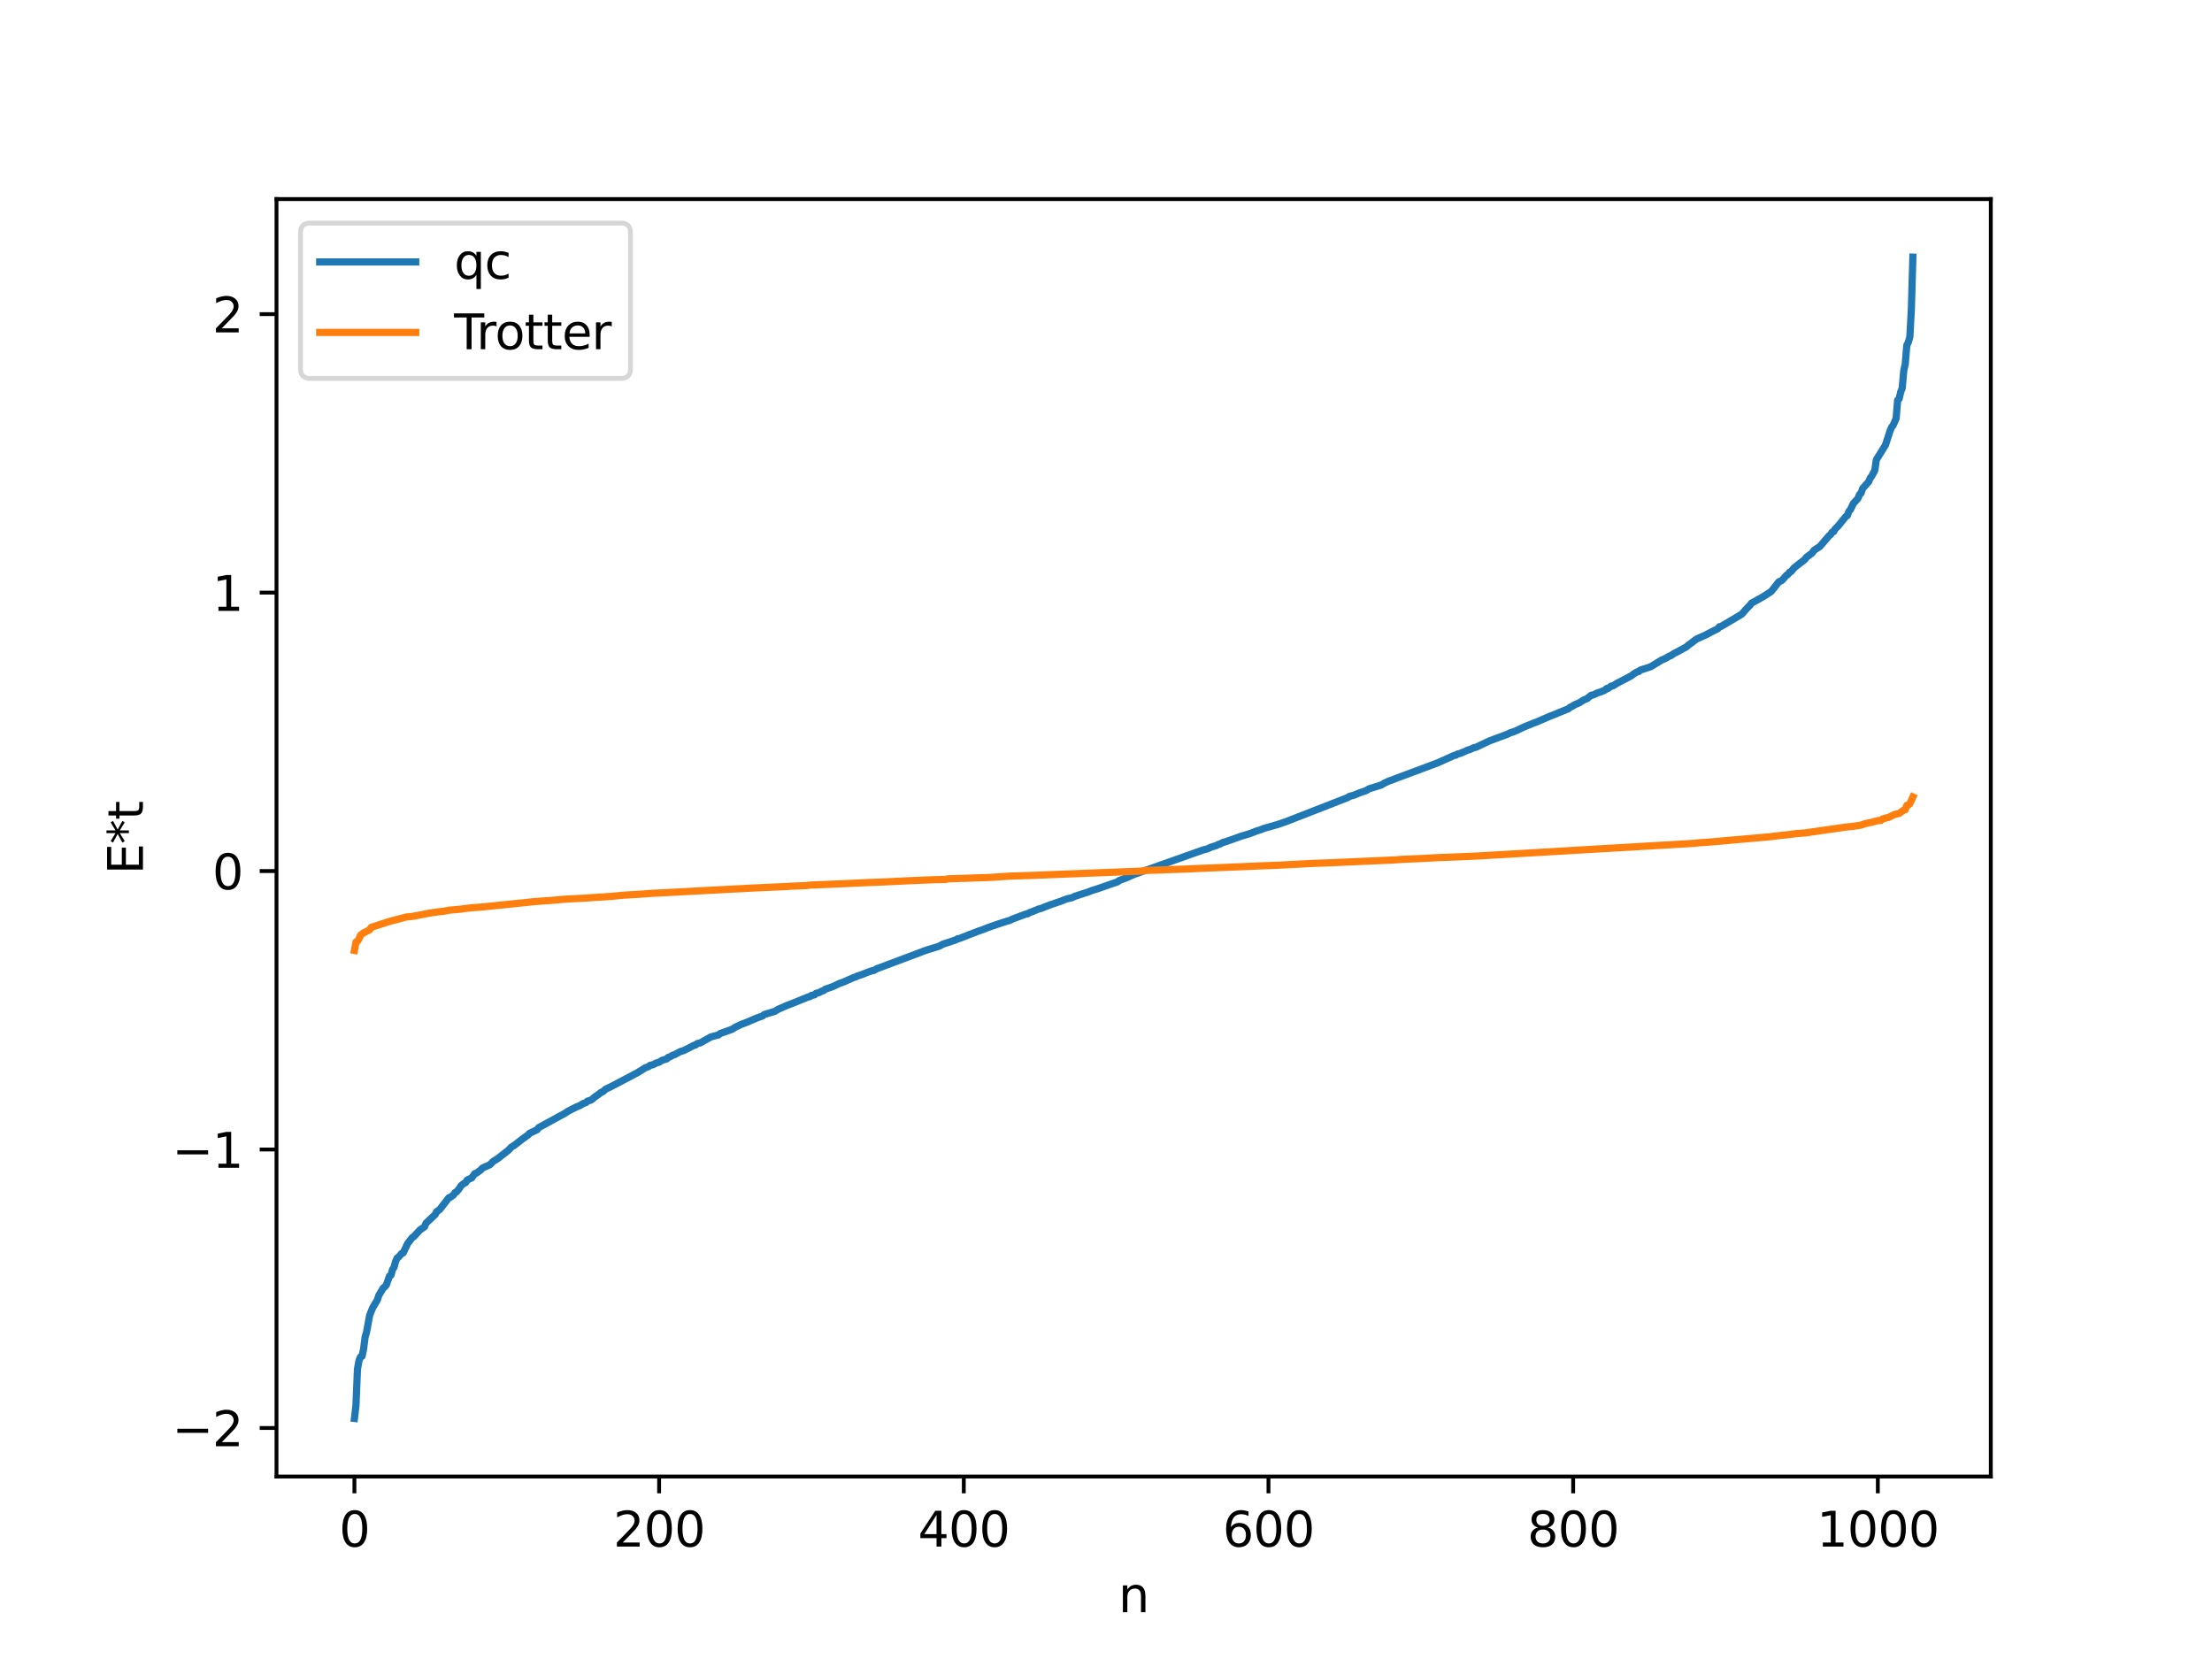 <?xml version="1.0" encoding="utf-8" standalone="no"?>
<!DOCTYPE svg PUBLIC "-//W3C//DTD SVG 1.1//EN"
  "http://www.w3.org/Graphics/SVG/1.1/DTD/svg11.dtd">
<svg xmlns:xlink="http://www.w3.org/1999/xlink" width="460.8pt" height="345.6pt" viewBox="0 0 460.8 345.6" xmlns="http://www.w3.org/2000/svg" version="1.1">
 <defs>
  <style type="text/css">*{stroke-linejoin: round; stroke-linecap: butt}</style>
 </defs>
 <g id="figure_1">
  <g id="patch_1">
   <path d="M 0 345.6 
L 460.8 345.6 
L 460.8 0 
L 0 0 
z
" style="fill: #ffffff"/>
  </g>
  <g id="axes_1">
   <g id="patch_2">
    <path d="M 57.6 307.584 
L 414.72 307.584 
L 414.72 41.472 
L 57.6 41.472 
z
" style="fill: #ffffff"/>
   </g>
   <g id="matplotlib.axis_1">
    <g id="xtick_1">
     <g id="line2d_1">
      <defs>
       <path id="m593abe6f21" d="M 0 0 
L 0 3.5 
" style="stroke: #000000; stroke-width: 0.8"/>
      </defs>
      <g>
       <use xlink:href="#m593abe6f21" x="73.833" y="307.584" style="stroke: #000000; stroke-width: 0.8"/>
      </g>
     </g>
     <g id="text_1">
      <!-- 0 -->
      <g transform="translate(70.651 322.182) scale(0.1 -0.1)">
       <defs>
        <path id="DejaVuSans-30" d="M 2034 4250 
Q 1547 4250 1301 3770 
Q 1056 3291 1056 2328 
Q 1056 1369 1301 889 
Q 1547 409 2034 409 
Q 2525 409 2770 889 
Q 3016 1369 3016 2328 
Q 3016 3291 2770 3770 
Q 2525 4250 2034 4250 
z
M 2034 4750 
Q 2819 4750 3233 4129 
Q 3647 3509 3647 2328 
Q 3647 1150 3233 529 
Q 2819 -91 2034 -91 
Q 1250 -91 836 529 
Q 422 1150 422 2328 
Q 422 3509 836 4129 
Q 1250 4750 2034 4750 
z
" transform="scale(0.016)"/>
       </defs>
       <use xlink:href="#DejaVuSans-30"/>
      </g>
     </g>
    </g>
    <g id="xtick_2">
     <g id="line2d_2">
      <g>
       <use xlink:href="#m593abe6f21" x="137.304" y="307.584" style="stroke: #000000; stroke-width: 0.8"/>
      </g>
     </g>
     <g id="text_2">
      <!-- 200 -->
      <g transform="translate(127.76 322.182) scale(0.1 -0.1)">
       <defs>
        <path id="DejaVuSans-32" d="M 1228 531 
L 3431 531 
L 3431 0 
L 469 0 
L 469 531 
Q 828 903 1448 1529 
Q 2069 2156 2228 2338 
Q 2531 2678 2651 2914 
Q 2772 3150 2772 3378 
Q 2772 3750 2511 3984 
Q 2250 4219 1831 4219 
Q 1534 4219 1204 4116 
Q 875 4013 500 3803 
L 500 4441 
Q 881 4594 1212 4672 
Q 1544 4750 1819 4750 
Q 2544 4750 2975 4387 
Q 3406 4025 3406 3419 
Q 3406 3131 3298 2873 
Q 3191 2616 2906 2266 
Q 2828 2175 2409 1742 
Q 1991 1309 1228 531 
z
" transform="scale(0.016)"/>
       </defs>
       <use xlink:href="#DejaVuSans-32"/>
       <use xlink:href="#DejaVuSans-30" x="63.623"/>
       <use xlink:href="#DejaVuSans-30" x="127.246"/>
      </g>
     </g>
    </g>
    <g id="xtick_3">
     <g id="line2d_3">
      <g>
       <use xlink:href="#m593abe6f21" x="200.775" y="307.584" style="stroke: #000000; stroke-width: 0.8"/>
      </g>
     </g>
     <g id="text_3">
      <!-- 400 -->
      <g transform="translate(191.231 322.182) scale(0.1 -0.1)">
       <defs>
        <path id="DejaVuSans-34" d="M 2419 4116 
L 825 1625 
L 2419 1625 
L 2419 4116 
z
M 2253 4666 
L 3047 4666 
L 3047 1625 
L 3713 1625 
L 3713 1100 
L 3047 1100 
L 3047 0 
L 2419 0 
L 2419 1100 
L 313 1100 
L 313 1709 
L 2253 4666 
z
" transform="scale(0.016)"/>
       </defs>
       <use xlink:href="#DejaVuSans-34"/>
       <use xlink:href="#DejaVuSans-30" x="63.623"/>
       <use xlink:href="#DejaVuSans-30" x="127.246"/>
      </g>
     </g>
    </g>
    <g id="xtick_4">
     <g id="line2d_4">
      <g>
       <use xlink:href="#m593abe6f21" x="264.246" y="307.584" style="stroke: #000000; stroke-width: 0.8"/>
      </g>
     </g>
     <g id="text_4">
      <!-- 600 -->
      <g transform="translate(254.702 322.182) scale(0.1 -0.1)">
       <defs>
        <path id="DejaVuSans-36" d="M 2113 2584 
Q 1688 2584 1439 2293 
Q 1191 2003 1191 1497 
Q 1191 994 1439 701 
Q 1688 409 2113 409 
Q 2538 409 2786 701 
Q 3034 994 3034 1497 
Q 3034 2003 2786 2293 
Q 2538 2584 2113 2584 
z
M 3366 4563 
L 3366 3988 
Q 3128 4100 2886 4159 
Q 2644 4219 2406 4219 
Q 1781 4219 1451 3797 
Q 1122 3375 1075 2522 
Q 1259 2794 1537 2939 
Q 1816 3084 2150 3084 
Q 2853 3084 3261 2657 
Q 3669 2231 3669 1497 
Q 3669 778 3244 343 
Q 2819 -91 2113 -91 
Q 1303 -91 875 529 
Q 447 1150 447 2328 
Q 447 3434 972 4092 
Q 1497 4750 2381 4750 
Q 2619 4750 2861 4703 
Q 3103 4656 3366 4563 
z
" transform="scale(0.016)"/>
       </defs>
       <use xlink:href="#DejaVuSans-36"/>
       <use xlink:href="#DejaVuSans-30" x="63.623"/>
       <use xlink:href="#DejaVuSans-30" x="127.246"/>
      </g>
     </g>
    </g>
    <g id="xtick_5">
     <g id="line2d_5">
      <g>
       <use xlink:href="#m593abe6f21" x="327.717" y="307.584" style="stroke: #000000; stroke-width: 0.8"/>
      </g>
     </g>
     <g id="text_5">
      <!-- 800 -->
      <g transform="translate(318.173 322.182) scale(0.1 -0.1)">
       <defs>
        <path id="DejaVuSans-38" d="M 2034 2216 
Q 1584 2216 1326 1975 
Q 1069 1734 1069 1313 
Q 1069 891 1326 650 
Q 1584 409 2034 409 
Q 2484 409 2743 651 
Q 3003 894 3003 1313 
Q 3003 1734 2745 1975 
Q 2488 2216 2034 2216 
z
M 1403 2484 
Q 997 2584 770 2862 
Q 544 3141 544 3541 
Q 544 4100 942 4425 
Q 1341 4750 2034 4750 
Q 2731 4750 3128 4425 
Q 3525 4100 3525 3541 
Q 3525 3141 3298 2862 
Q 3072 2584 2669 2484 
Q 3125 2378 3379 2068 
Q 3634 1759 3634 1313 
Q 3634 634 3220 271 
Q 2806 -91 2034 -91 
Q 1263 -91 848 271 
Q 434 634 434 1313 
Q 434 1759 690 2068 
Q 947 2378 1403 2484 
z
M 1172 3481 
Q 1172 3119 1398 2916 
Q 1625 2713 2034 2713 
Q 2441 2713 2670 2916 
Q 2900 3119 2900 3481 
Q 2900 3844 2670 4047 
Q 2441 4250 2034 4250 
Q 1625 4250 1398 4047 
Q 1172 3844 1172 3481 
z
" transform="scale(0.016)"/>
       </defs>
       <use xlink:href="#DejaVuSans-38"/>
       <use xlink:href="#DejaVuSans-30" x="63.623"/>
       <use xlink:href="#DejaVuSans-30" x="127.246"/>
      </g>
     </g>
    </g>
    <g id="xtick_6">
     <g id="line2d_6">
      <g>
       <use xlink:href="#m593abe6f21" x="391.188" y="307.584" style="stroke: #000000; stroke-width: 0.8"/>
      </g>
     </g>
     <g id="text_6">
      <!-- 1000 -->
      <g transform="translate(378.463 322.182) scale(0.1 -0.1)">
       <defs>
        <path id="DejaVuSans-31" d="M 794 531 
L 1825 531 
L 1825 4091 
L 703 3866 
L 703 4441 
L 1819 4666 
L 2450 4666 
L 2450 531 
L 3481 531 
L 3481 0 
L 794 0 
L 794 531 
z
" transform="scale(0.016)"/>
       </defs>
       <use xlink:href="#DejaVuSans-31"/>
       <use xlink:href="#DejaVuSans-30" x="63.623"/>
       <use xlink:href="#DejaVuSans-30" x="127.246"/>
       <use xlink:href="#DejaVuSans-30" x="190.869"/>
      </g>
     </g>
    </g>
    <g id="text_7">
     <!-- n -->
     <g transform="translate(232.991 335.861) scale(0.1 -0.1)">
      <defs>
       <path id="DejaVuSans-6e" d="M 3513 2113 
L 3513 0 
L 2938 0 
L 2938 2094 
Q 2938 2591 2744 2837 
Q 2550 3084 2163 3084 
Q 1697 3084 1428 2787 
Q 1159 2491 1159 1978 
L 1159 0 
L 581 0 
L 581 3500 
L 1159 3500 
L 1159 2956 
Q 1366 3272 1645 3428 
Q 1925 3584 2291 3584 
Q 2894 3584 3203 3211 
Q 3513 2838 3513 2113 
z
" transform="scale(0.016)"/>
      </defs>
      <use xlink:href="#DejaVuSans-6e"/>
     </g>
    </g>
   </g>
   <g id="matplotlib.axis_2">
    <g id="ytick_1">
     <g id="line2d_7">
      <defs>
       <path id="m4b683995e6" d="M 0 0 
L -3.5 0 
" style="stroke: #000000; stroke-width: 0.8"/>
      </defs>
      <g>
       <use xlink:href="#m4b683995e6" x="57.6" y="297.472" style="stroke: #000000; stroke-width: 0.8"/>
      </g>
     </g>
     <g id="text_8">
      <!-- −2 -->
      <g transform="translate(35.858 301.271) scale(0.1 -0.1)">
       <defs>
        <path id="DejaVuSans-2212" d="M 678 2272 
L 4684 2272 
L 4684 1741 
L 678 1741 
L 678 2272 
z
" transform="scale(0.016)"/>
       </defs>
       <use xlink:href="#DejaVuSans-2212"/>
       <use xlink:href="#DejaVuSans-32" x="83.789"/>
      </g>
     </g>
    </g>
    <g id="ytick_2">
     <g id="line2d_8">
      <g>
       <use xlink:href="#m4b683995e6" x="57.6" y="239.465" style="stroke: #000000; stroke-width: 0.8"/>
      </g>
     </g>
     <g id="text_9">
      <!-- −1 -->
      <g transform="translate(35.858 243.264) scale(0.1 -0.1)">
       <use xlink:href="#DejaVuSans-2212"/>
       <use xlink:href="#DejaVuSans-31" x="83.789"/>
      </g>
     </g>
    </g>
    <g id="ytick_3">
     <g id="line2d_9">
      <g>
       <use xlink:href="#m4b683995e6" x="57.6" y="181.457" style="stroke: #000000; stroke-width: 0.8"/>
      </g>
     </g>
     <g id="text_10">
      <!-- 0 -->
      <g transform="translate(44.237 185.256) scale(0.1 -0.1)">
       <use xlink:href="#DejaVuSans-30"/>
      </g>
     </g>
    </g>
    <g id="ytick_4">
     <g id="line2d_10">
      <g>
       <use xlink:href="#m4b683995e6" x="57.6" y="123.449" style="stroke: #000000; stroke-width: 0.8"/>
      </g>
     </g>
     <g id="text_11">
      <!-- 1 -->
      <g transform="translate(44.237 127.249) scale(0.1 -0.1)">
       <use xlink:href="#DejaVuSans-31"/>
      </g>
     </g>
    </g>
    <g id="ytick_5">
     <g id="line2d_11">
      <g>
       <use xlink:href="#m4b683995e6" x="57.6" y="65.442" style="stroke: #000000; stroke-width: 0.8"/>
      </g>
     </g>
     <g id="text_12">
      <!-- 2 -->
      <g transform="translate(44.237 69.241) scale(0.1 -0.1)">
       <use xlink:href="#DejaVuSans-32"/>
      </g>
     </g>
    </g>
    <g id="text_13">
     <!-- E*t -->
     <g transform="translate(29.778 182.148) rotate(-90) scale(0.1 -0.1)">
      <defs>
       <path id="DejaVuSans-45" d="M 628 4666 
L 3578 4666 
L 3578 4134 
L 1259 4134 
L 1259 2753 
L 3481 2753 
L 3481 2222 
L 1259 2222 
L 1259 531 
L 3634 531 
L 3634 0 
L 628 0 
L 628 4666 
z
" transform="scale(0.016)"/>
       <path id="DejaVuSans-2a" d="M 3009 3897 
L 1888 3291 
L 3009 2681 
L 2828 2375 
L 1778 3009 
L 1778 1831 
L 1422 1831 
L 1422 3009 
L 372 2375 
L 191 2681 
L 1313 3291 
L 191 3897 
L 372 4206 
L 1422 3572 
L 1422 4750 
L 1778 4750 
L 1778 3572 
L 2828 4206 
L 3009 3897 
z
" transform="scale(0.016)"/>
       <path id="DejaVuSans-74" d="M 1172 4494 
L 1172 3500 
L 2356 3500 
L 2356 3053 
L 1172 3053 
L 1172 1153 
Q 1172 725 1289 603 
Q 1406 481 1766 481 
L 2356 481 
L 2356 0 
L 1766 0 
Q 1100 0 847 248 
Q 594 497 594 1153 
L 594 3053 
L 172 3053 
L 172 3500 
L 594 3500 
L 594 4494 
L 1172 4494 
z
" transform="scale(0.016)"/>
      </defs>
      <use xlink:href="#DejaVuSans-45"/>
      <use xlink:href="#DejaVuSans-2a" x="63.184"/>
      <use xlink:href="#DejaVuSans-74" x="113.184"/>
     </g>
    </g>
   </g>
   <g id="line2d_12">
    <path d="M 73.833 295.488 
L 74.15 292.797 
L 74.467 285.227 
L 74.785 283.419 
L 75.102 282.658 
L 75.42 282.539 
L 75.737 281.049 
L 76.054 278.561 
L 76.372 277.446 
L 77.006 273.986 
L 77.641 272.418 
L 78.593 270.831 
L 78.91 269.857 
L 79.862 268.27 
L 80.18 268.056 
L 80.497 267.632 
L 81.132 265.84 
L 81.449 265.645 
L 81.767 264.476 
L 82.084 263.993 
L 82.401 262.809 
L 82.719 262.092 
L 83.036 261.864 
L 83.671 261.112 
L 83.988 261.002 
L 84.94 259.022 
L 85.892 257.792 
L 86.21 257.605 
L 87.479 256.225 
L 88.431 255.568 
L 88.748 254.809 
L 90.653 253.014 
L 90.97 252.412 
L 91.605 251.958 
L 93.509 249.504 
L 93.826 249.394 
L 94.461 248.941 
L 94.778 248.443 
L 95.096 248.301 
L 95.73 247.525 
L 96.048 246.998 
L 96.682 246.503 
L 97 246.366 
L 97.317 245.819 
L 98.269 245.386 
L 98.904 244.478 
L 99.221 244.392 
L 100.173 243.703 
L 100.491 243.333 
L 102.077 242.619 
L 102.712 241.956 
L 103.664 241.369 
L 105.886 239.637 
L 106.52 238.969 
L 107.155 238.58 
L 108.742 237.343 
L 110.011 236.436 
L 110.329 236.082 
L 111.915 235.329 
L 112.233 234.899 
L 117.628 231.95 
L 118.262 231.531 
L 119.215 231.033 
L 120.167 230.552 
L 120.801 230.316 
L 121.436 229.913 
L 122.071 229.687 
L 122.388 229.386 
L 123.023 229.2 
L 123.34 229.013 
L 123.975 228.46 
L 124.61 228.042 
L 125.244 227.54 
L 125.562 227.444 
L 126.196 226.872 
L 127.148 226.436 
L 132.861 223.425 
L 134.448 222.426 
L 135.082 222.216 
L 135.4 221.945 
L 136.034 221.796 
L 136.669 221.465 
L 137.304 221.272 
L 137.939 220.877 
L 138.891 220.594 
L 139.208 220.257 
L 139.525 220.182 
L 140.16 219.817 
L 140.477 219.731 
L 141.112 219.385 
L 141.747 219.051 
L 142.381 218.868 
L 143.334 218.396 
L 144.603 217.741 
L 144.92 217.68 
L 145.238 217.398 
L 145.872 217.259 
L 148.094 216.007 
L 149.046 215.756 
L 149.681 215.596 
L 149.998 215.315 
L 152.537 214.409 
L 153.172 213.985 
L 154.441 213.384 
L 155.393 213.036 
L 157.615 212.084 
L 158.884 211.629 
L 159.201 211.348 
L 159.836 211.152 
L 161.423 210.685 
L 162.058 210.276 
L 163.962 209.437 
L 165.231 208.955 
L 168.405 207.668 
L 168.722 207.614 
L 169.039 207.365 
L 169.674 207.249 
L 169.991 206.932 
L 170.626 206.78 
L 171.261 206.438 
L 171.578 206.358 
L 171.896 206.079 
L 173.482 205.527 
L 174.752 204.916 
L 175.704 204.577 
L 177.925 203.593 
L 178.243 203.534 
L 178.56 203.334 
L 179.512 203.035 
L 180.781 202.521 
L 181.734 202.198 
L 182.051 202.161 
L 182.686 201.776 
L 183.32 201.561 
L 192.841 197.982 
L 195.697 197.094 
L 196.332 196.729 
L 199.188 195.765 
L 199.505 195.556 
L 199.823 195.521 
L 201.092 195.031 
L 201.727 194.771 
L 203.948 193.927 
L 204.583 193.711 
L 205.853 193.214 
L 207.757 192.546 
L 208.391 192.346 
L 209.978 191.823 
L 210.296 191.772 
L 210.93 191.445 
L 213.152 190.623 
L 213.786 190.382 
L 214.104 190.354 
L 214.421 190.132 
L 215.056 189.905 
L 216.325 189.382 
L 216.96 189.215 
L 217.595 188.944 
L 219.181 188.349 
L 221.086 187.704 
L 221.72 187.443 
L 222.355 187.221 
L 223.307 187.01 
L 223.942 186.704 
L 226.798 185.786 
L 227.433 185.519 
L 228.702 185.128 
L 230.289 184.572 
L 230.924 184.346 
L 232.828 183.698 
L 233.145 183.426 
L 234.732 182.835 
L 236.001 182.268 
L 236.636 182.02 
L 250.6 177.071 
L 251.552 176.825 
L 252.186 176.515 
L 252.821 176.314 
L 253.456 176.121 
L 253.773 175.913 
L 254.091 175.856 
L 254.725 175.512 
L 255.36 175.334 
L 257.264 174.664 
L 257.899 174.438 
L 258.534 174.2 
L 260.12 173.74 
L 262.024 173.021 
L 262.659 172.84 
L 263.294 172.57 
L 266.15 171.76 
L 267.737 171.221 
L 280.748 166.152 
L 281.066 165.916 
L 282.018 165.658 
L 283.287 165.139 
L 284.557 164.714 
L 285.191 164.327 
L 287.73 163.535 
L 288.365 163.158 
L 289.317 162.709 
L 289.952 162.497 
L 291.221 161.995 
L 292.491 161.532 
L 296.299 160.111 
L 299.472 158.921 
L 302.963 157.353 
L 303.281 157.318 
L 303.598 157.094 
L 304.233 156.929 
L 305.82 156.242 
L 306.137 156.17 
L 307.089 155.726 
L 307.406 155.701 
L 310.262 154.349 
L 314.071 152.931 
L 314.705 152.6 
L 315.023 152.55 
L 315.975 152.162 
L 316.927 151.702 
L 317.879 151.276 
L 319.466 150.636 
L 320.1 150.408 
L 322.957 149.169 
L 323.909 148.807 
L 324.861 148.406 
L 326.765 147.633 
L 327.082 147.325 
L 327.4 147.209 
L 328.034 146.81 
L 328.986 146.412 
L 329.939 145.809 
L 330.573 145.557 
L 331.208 145.052 
L 331.525 144.809 
L 331.843 144.79 
L 332.795 144.334 
L 333.429 144.149 
L 334.381 143.741 
L 334.699 143.428 
L 335.016 143.399 
L 335.651 142.916 
L 335.968 142.893 
L 336.92 142.307 
L 339.777 140.812 
L 340.411 140.337 
L 341.046 139.955 
L 341.363 139.901 
L 341.681 139.606 
L 343.902 138.877 
L 346.124 137.515 
L 347.076 137.094 
L 347.71 136.691 
L 348.028 136.608 
L 348.662 136.171 
L 349.615 135.685 
L 350.884 134.978 
L 351.201 134.835 
L 351.836 134.305 
L 353.423 133.13 
L 355.327 132.269 
L 356.914 131.441 
L 357.866 130.97 
L 358.183 130.558 
L 358.5 130.512 
L 362.626 128.077 
L 362.943 127.833 
L 363.578 127.094 
L 364.213 126.409 
L 364.53 126.122 
L 364.848 125.665 
L 367.386 124.25 
L 368.973 123.218 
L 370.56 121.205 
L 371.195 120.924 
L 372.147 119.844 
L 372.464 119.656 
L 372.781 119.212 
L 373.099 119.074 
L 373.734 118.309 
L 374.368 117.795 
L 375.955 116.574 
L 376.272 116.119 
L 377.542 115.176 
L 377.859 114.66 
L 379.129 113.827 
L 381.033 111.601 
L 381.35 111.365 
L 381.667 110.852 
L 381.985 110.756 
L 382.302 110.178 
L 382.937 109.561 
L 384.524 107.588 
L 384.841 107.395 
L 385.158 106.522 
L 385.476 106.174 
L 386.11 104.835 
L 386.745 104.183 
L 387.062 103.803 
L 387.38 102.999 
L 387.697 102.722 
L 388.015 101.774 
L 389.284 100.34 
L 389.601 99.585 
L 389.919 99.174 
L 390.553 97.996 
L 390.871 95.795 
L 392.775 92.711 
L 393.727 89.773 
L 394.044 89.017 
L 394.362 88.617 
L 394.996 87.162 
L 395.314 83.353 
L 395.631 83.068 
L 395.948 81.652 
L 396.266 80.859 
L 396.583 77.249 
L 396.9 75.819 
L 397.218 71.929 
L 397.535 71.302 
L 397.853 70.199 
L 398.17 64.472 
L 398.487 53.568 
L 398.487 53.568 
" clip-path="url(#pf1168cc102)" style="fill: none; stroke: #1f77b4; stroke-width: 1.5; stroke-linecap: square"/>
   </g>
   <g id="line2d_13">
    <path d="M 73.833 197.989 
L 74.15 196.249 
L 74.467 196.079 
L 74.785 195.584 
L 75.102 194.814 
L 75.737 194.338 
L 77.006 193.691 
L 77.324 193.187 
L 81.132 191.951 
L 81.767 191.784 
L 84.623 191.028 
L 85.575 190.944 
L 86.21 190.852 
L 87.479 190.606 
L 89.383 190.236 
L 90.653 190.043 
L 91.287 189.953 
L 92.239 189.859 
L 93.509 189.615 
L 96.048 189.391 
L 96.682 189.288 
L 98.586 189.073 
L 100.173 188.967 
L 110.011 187.966 
L 110.963 187.853 
L 112.55 187.731 
L 115.089 187.548 
L 116.041 187.464 
L 116.993 187.371 
L 118.897 187.246 
L 121.436 187.125 
L 127.466 186.723 
L 129.37 186.534 
L 130.005 186.472 
L 132.543 186.328 
L 134.13 186.226 
L 135.717 186.097 
L 138.256 185.973 
L 141.112 185.828 
L 153.172 185.182 
L 154.441 185.13 
L 156.345 185.018 
L 161.423 184.786 
L 163.644 184.688 
L 164.914 184.601 
L 168.087 184.48 
L 168.722 184.382 
L 175.704 184.094 
L 180.781 183.853 
L 183.955 183.739 
L 189.35 183.471 
L 191.254 183.39 
L 194.745 183.252 
L 196.967 183.202 
L 197.601 183.066 
L 201.727 182.947 
L 202.679 182.897 
L 206.17 182.792 
L 210.296 182.513 
L 214.739 182.372 
L 237.905 181.462 
L 238.54 181.326 
L 242.348 181.21 
L 243.3 181.157 
L 246.791 181.052 
L 249.013 180.946 
L 260.438 180.473 
L 262.659 180.374 
L 266.15 180.244 
L 273.767 179.851 
L 276.94 179.741 
L 290.586 179.136 
L 292.173 179.013 
L 296.299 178.839 
L 299.155 178.673 
L 302.011 178.569 
L 304.233 178.475 
L 307.724 178.326 
L 353.105 175.67 
L 354.058 175.554 
L 355.962 175.433 
L 368.973 174.284 
L 369.608 174.188 
L 373.416 173.768 
L 374.051 173.667 
L 375.955 173.521 
L 384.524 172.296 
L 385.793 172.171 
L 387.697 171.887 
L 388.332 171.65 
L 389.284 171.407 
L 389.919 171.301 
L 391.188 170.941 
L 391.823 170.92 
L 392.14 170.621 
L 392.775 170.43 
L 393.41 170.288 
L 394.044 169.969 
L 394.679 169.667 
L 395.314 169.517 
L 395.631 169.445 
L 396.583 168.752 
L 396.9 168.69 
L 397.218 167.777 
L 397.535 167.705 
L 397.853 167.441 
L 398.487 166.036 
L 398.487 166.036 
" clip-path="url(#pf1168cc102)" style="fill: none; stroke: #ff7f0e; stroke-width: 1.5; stroke-linecap: square"/>
   </g>
   <g id="patch_3">
    <path d="M 57.6 307.584 
L 57.6 41.472 
" style="fill: none; stroke: #000000; stroke-width: 0.8; stroke-linejoin: miter; stroke-linecap: square"/>
   </g>
   <g id="patch_4">
    <path d="M 414.72 307.584 
L 414.72 41.472 
" style="fill: none; stroke: #000000; stroke-width: 0.8; stroke-linejoin: miter; stroke-linecap: square"/>
   </g>
   <g id="patch_5">
    <path d="M 57.6 307.584 
L 414.72 307.584 
" style="fill: none; stroke: #000000; stroke-width: 0.8; stroke-linejoin: miter; stroke-linecap: square"/>
   </g>
   <g id="patch_6">
    <path d="M 57.6 41.472 
L 414.72 41.472 
" style="fill: none; stroke: #000000; stroke-width: 0.8; stroke-linejoin: miter; stroke-linecap: square"/>
   </g>
   <g id="legend_1">
    <g id="patch_7">
     <path d="M 64.6 78.828 
L 129.342 78.828 
Q 131.342 78.828 131.342 76.828 
L 131.342 48.472 
Q 131.342 46.472 129.342 46.472 
L 64.6 46.472 
Q 62.6 46.472 62.6 48.472 
L 62.6 76.828 
Q 62.6 78.828 64.6 78.828 
z
" style="fill: #ffffff; opacity: 0.8; stroke: #cccccc; stroke-linejoin: miter"/>
    </g>
    <g id="line2d_14">
     <path d="M 66.6 54.57 
L 76.6 54.57 
L 86.6 54.57 
" style="fill: none; stroke: #1f77b4; stroke-width: 1.5; stroke-linecap: square"/>
    </g>
    <g id="text_14">
     <!-- qc -->
     <g transform="translate(94.6 58.07) scale(0.1 -0.1)">
      <defs>
       <path id="DejaVuSans-71" d="M 947 1747 
Q 947 1113 1208 752 
Q 1469 391 1925 391 
Q 2381 391 2643 752 
Q 2906 1113 2906 1747 
Q 2906 2381 2643 2742 
Q 2381 3103 1925 3103 
Q 1469 3103 1208 2742 
Q 947 2381 947 1747 
z
M 2906 525 
Q 2725 213 2448 61 
Q 2172 -91 1784 -91 
Q 1150 -91 751 415 
Q 353 922 353 1747 
Q 353 2572 751 3078 
Q 1150 3584 1784 3584 
Q 2172 3584 2448 3432 
Q 2725 3281 2906 2969 
L 2906 3500 
L 3481 3500 
L 3481 -1331 
L 2906 -1331 
L 2906 525 
z
" transform="scale(0.016)"/>
       <path id="DejaVuSans-63" d="M 3122 3366 
L 3122 2828 
Q 2878 2963 2633 3030 
Q 2388 3097 2138 3097 
Q 1578 3097 1268 2742 
Q 959 2388 959 1747 
Q 959 1106 1268 751 
Q 1578 397 2138 397 
Q 2388 397 2633 464 
Q 2878 531 3122 666 
L 3122 134 
Q 2881 22 2623 -34 
Q 2366 -91 2075 -91 
Q 1284 -91 818 406 
Q 353 903 353 1747 
Q 353 2603 823 3093 
Q 1294 3584 2113 3584 
Q 2378 3584 2631 3529 
Q 2884 3475 3122 3366 
z
" transform="scale(0.016)"/>
      </defs>
      <use xlink:href="#DejaVuSans-71"/>
      <use xlink:href="#DejaVuSans-63" x="63.477"/>
     </g>
    </g>
    <g id="line2d_15">
     <path d="M 66.6 69.249 
L 76.6 69.249 
L 86.6 69.249 
" style="fill: none; stroke: #ff7f0e; stroke-width: 1.5; stroke-linecap: square"/>
    </g>
    <g id="text_15">
     <!-- Trotter -->
     <g transform="translate(94.6 72.749) scale(0.1 -0.1)">
      <defs>
       <path id="DejaVuSans-54" d="M -19 4666 
L 3928 4666 
L 3928 4134 
L 2272 4134 
L 2272 0 
L 1638 0 
L 1638 4134 
L -19 4134 
L -19 4666 
z
" transform="scale(0.016)"/>
       <path id="DejaVuSans-72" d="M 2631 2963 
Q 2534 3019 2420 3045 
Q 2306 3072 2169 3072 
Q 1681 3072 1420 2755 
Q 1159 2438 1159 1844 
L 1159 0 
L 581 0 
L 581 3500 
L 1159 3500 
L 1159 2956 
Q 1341 3275 1631 3429 
Q 1922 3584 2338 3584 
Q 2397 3584 2469 3576 
Q 2541 3569 2628 3553 
L 2631 2963 
z
" transform="scale(0.016)"/>
       <path id="DejaVuSans-6f" d="M 1959 3097 
Q 1497 3097 1228 2736 
Q 959 2375 959 1747 
Q 959 1119 1226 758 
Q 1494 397 1959 397 
Q 2419 397 2687 759 
Q 2956 1122 2956 1747 
Q 2956 2369 2687 2733 
Q 2419 3097 1959 3097 
z
M 1959 3584 
Q 2709 3584 3137 3096 
Q 3566 2609 3566 1747 
Q 3566 888 3137 398 
Q 2709 -91 1959 -91 
Q 1206 -91 779 398 
Q 353 888 353 1747 
Q 353 2609 779 3096 
Q 1206 3584 1959 3584 
z
" transform="scale(0.016)"/>
       <path id="DejaVuSans-65" d="M 3597 1894 
L 3597 1613 
L 953 1613 
Q 991 1019 1311 708 
Q 1631 397 2203 397 
Q 2534 397 2845 478 
Q 3156 559 3463 722 
L 3463 178 
Q 3153 47 2828 -22 
Q 2503 -91 2169 -91 
Q 1331 -91 842 396 
Q 353 884 353 1716 
Q 353 2575 817 3079 
Q 1281 3584 2069 3584 
Q 2775 3584 3186 3129 
Q 3597 2675 3597 1894 
z
M 3022 2063 
Q 3016 2534 2758 2815 
Q 2500 3097 2075 3097 
Q 1594 3097 1305 2825 
Q 1016 2553 972 2059 
L 3022 2063 
z
" transform="scale(0.016)"/>
      </defs>
      <use xlink:href="#DejaVuSans-54"/>
      <use xlink:href="#DejaVuSans-72" x="46.334"/>
      <use xlink:href="#DejaVuSans-6f" x="85.197"/>
      <use xlink:href="#DejaVuSans-74" x="146.379"/>
      <use xlink:href="#DejaVuSans-74" x="185.588"/>
      <use xlink:href="#DejaVuSans-65" x="224.797"/>
      <use xlink:href="#DejaVuSans-72" x="286.32"/>
     </g>
    </g>
   </g>
  </g>
 </g>
 <defs>
  <clipPath id="pf1168cc102">
   <rect x="57.6" y="41.472" width="357.12" height="266.112"/>
  </clipPath>
 </defs>
</svg>
